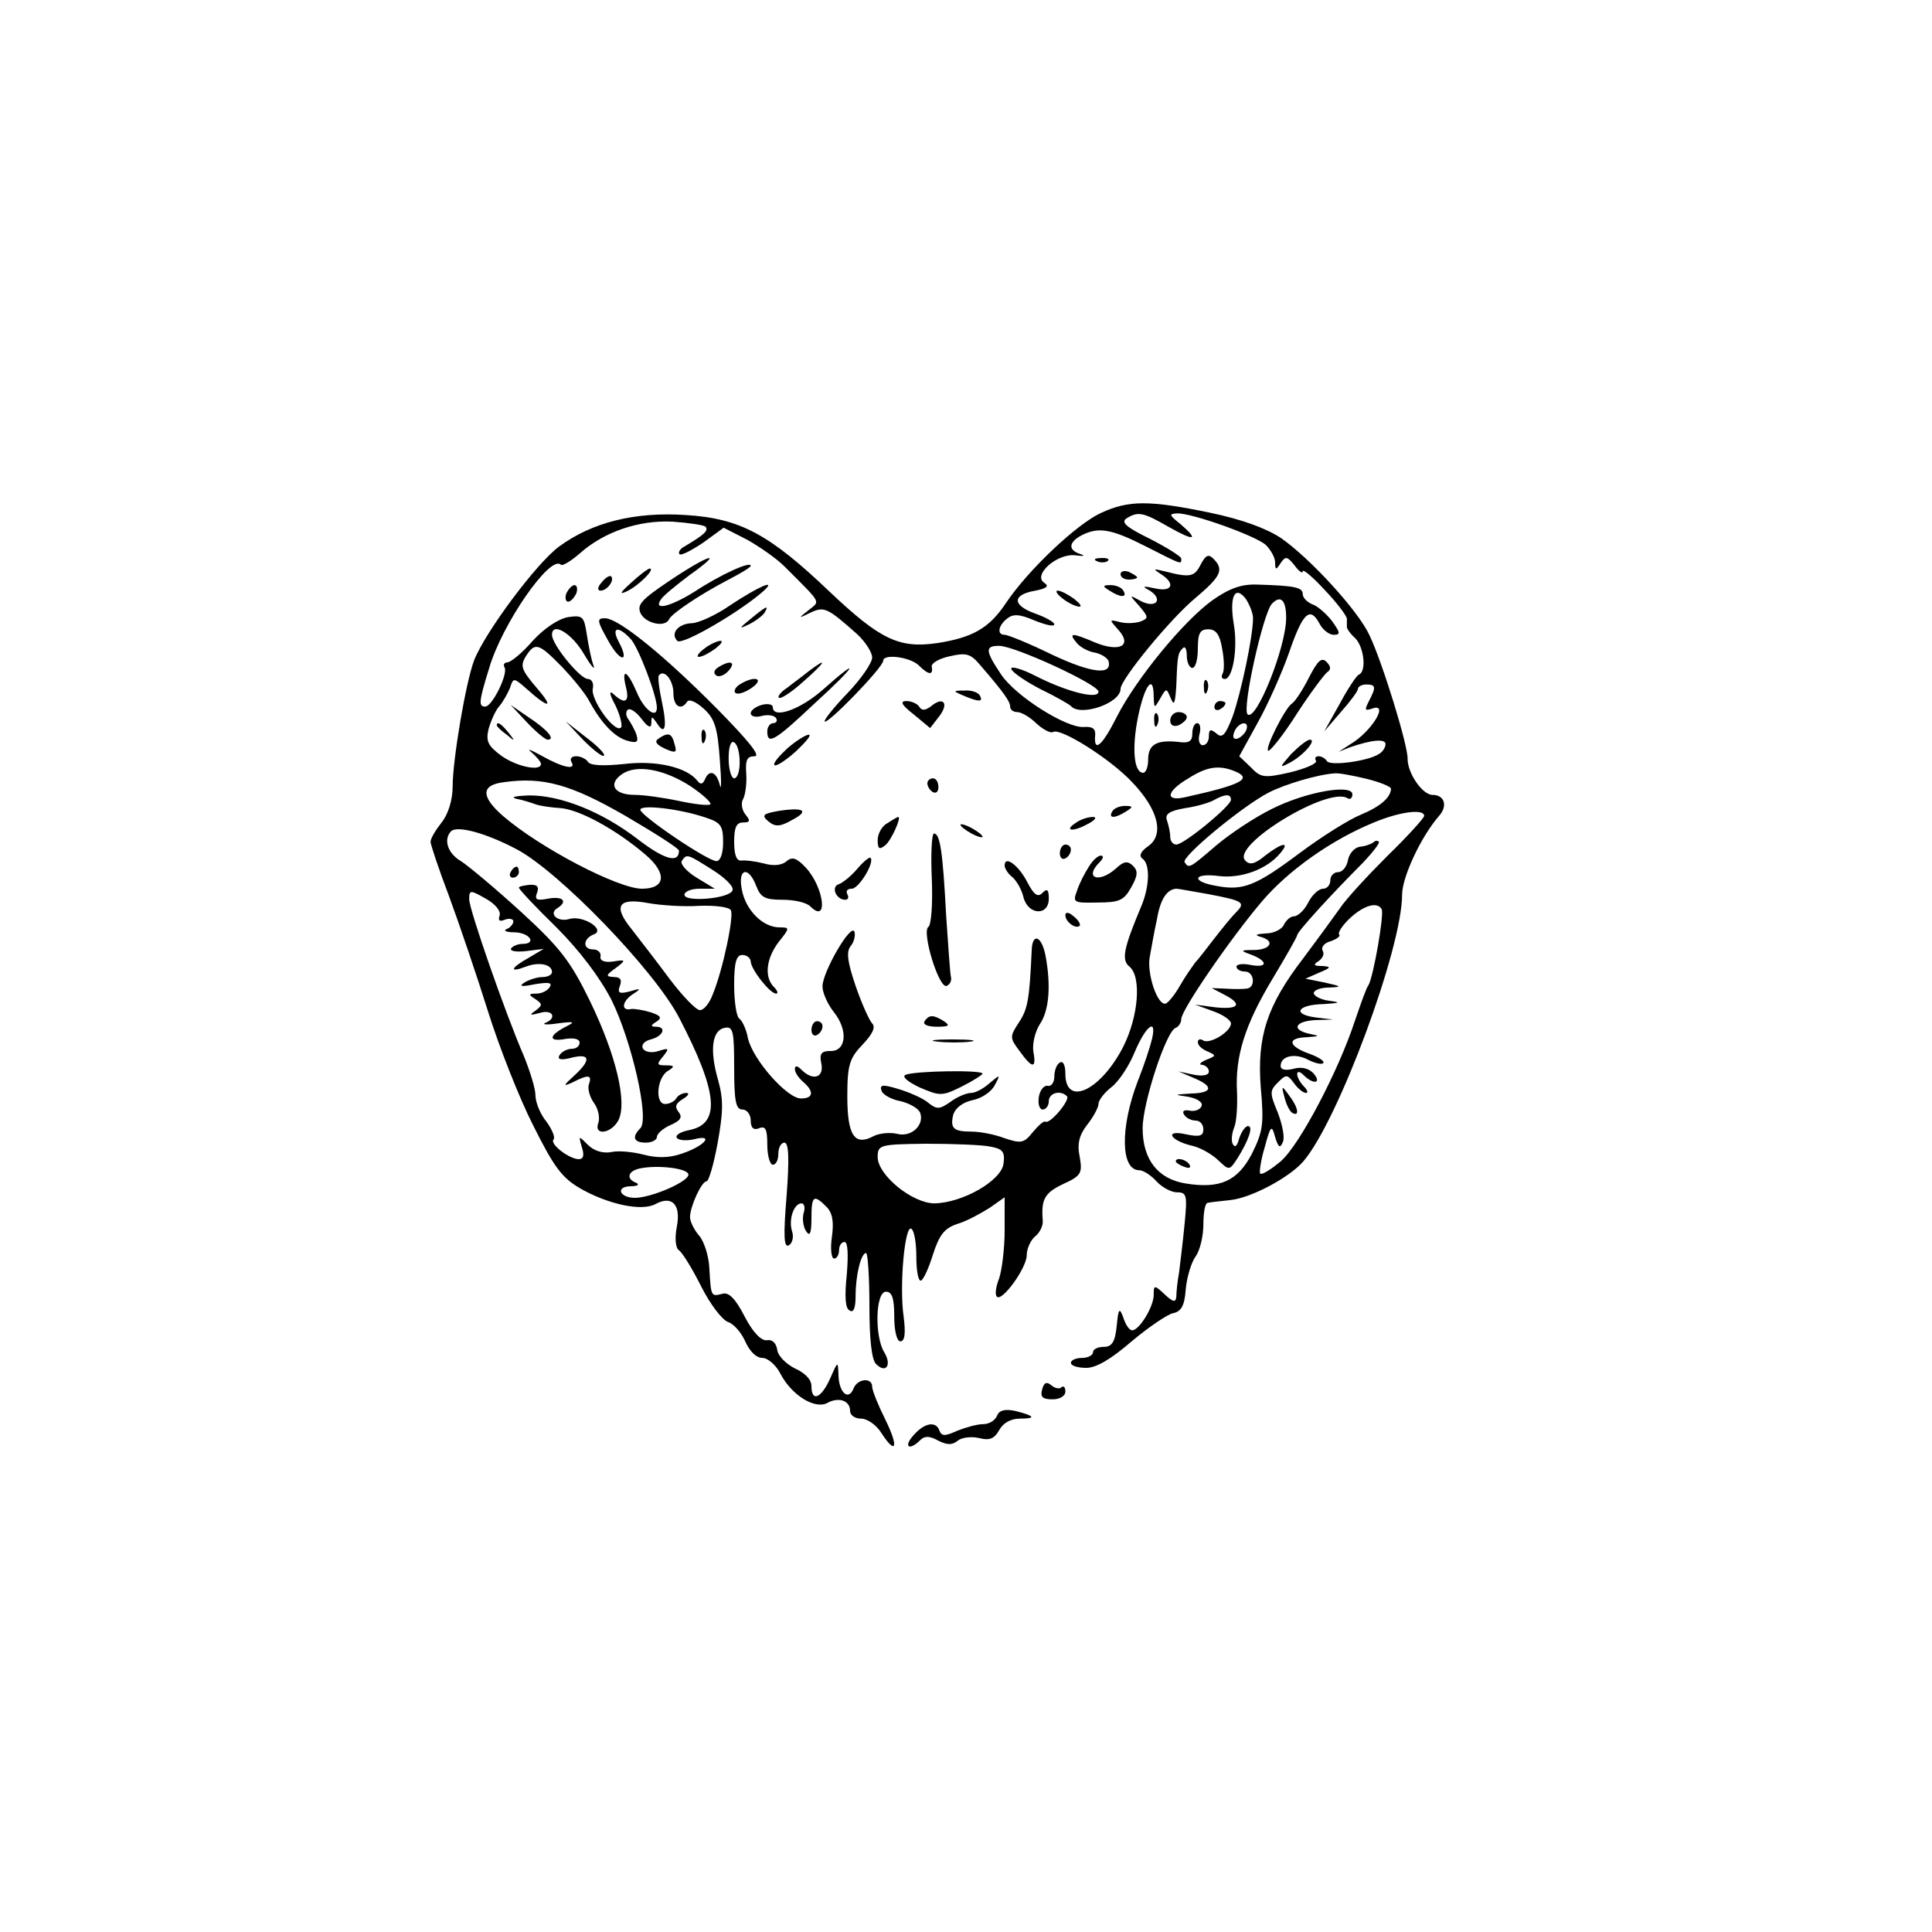 <?xml version="1.0" standalone="no"?>
<!DOCTYPE svg PUBLIC "-//W3C//DTD SVG 20010904//EN"
 "http://www.w3.org/TR/2001/REC-SVG-20010904/DTD/svg10.dtd">
<svg version="1.0" xmlns="http://www.w3.org/2000/svg"
 width="350pt" height="350pt" viewBox="0 0 350 350"
 preserveAspectRatio="xMidYMid meet">

<g transform="translate(0,350) scale(0.1,-0.1)"
fill="#000000" stroke="none">
<path d="M1995 2571 c-44 -20 -133 -104 -173 -164 -30 -45 -60 -62 -124 -72
-69 -10 -103 6 -195 93 -109 104 -162 133 -261 139 -92 6 -169 -13 -229 -57
-41 -30 -134 -155 -154 -206 -15 -39 -39 -180 -39 -229 0 -24 -8 -50 -20 -65
-11 -14 -20 -29 -20 -35 0 -5 15 -50 34 -100 18 -49 50 -143 70 -207 20 -64
57 -158 82 -207 38 -76 52 -95 87 -115 50 -28 110 -41 135 -27 30 16 46 -2 38
-42 -4 -21 -2 -38 4 -42 6 -4 24 -33 40 -65 16 -32 38 -61 49 -65 10 -3 24
-19 31 -35 8 -18 20 -30 31 -30 10 0 25 -13 33 -29 20 -38 61 -64 84 -53 21
12 42 5 42 -14 0 -8 9 -14 20 -14 11 0 27 -11 36 -25 27 -42 33 -28 8 23 -13
26 -24 53 -24 60 0 17 -27 15 -34 -4 -9 -22 -26 -7 -27 24 -1 27 -1 27 -15 -5
-16 -36 -34 -44 -34 -14 0 12 -12 24 -30 32 -16 8 -31 23 -32 34 -2 12 -9 19
-19 17 -10 -1 -25 14 -40 43 -17 33 -29 45 -41 41 -20 -5 -20 -5 -23 47 -1 21
-9 47 -18 58 -9 10 -17 26 -17 34 0 19 21 65 30 65 4 0 13 31 20 69 10 56 11
78 1 114 -16 55 -11 91 12 95 15 3 17 -6 17 -72 0 -61 3 -76 15 -76 8 0 15 -9
15 -20 0 -13 5 -18 15 -14 12 5 15 -2 15 -30 0 -20 5 -36 10 -36 6 0 10 9 10
20 0 11 5 20 11 20 8 0 9 -29 4 -96 -6 -73 -5 -95 4 -90 7 4 9 16 6 25 -7 21
3 51 17 51 5 0 7 -8 4 -17 -3 -10 -1 -25 4 -33 7 -11 10 -5 10 23 0 41 4 44
27 21 11 -11 14 -27 10 -55 -3 -21 -1 -39 4 -39 5 0 9 7 9 15 0 8 4 15 10 15
6 0 7 -23 4 -59 -4 -39 -3 -61 5 -65 7 -5 11 4 11 26 0 39 10 78 19 78 3 0 6
-43 6 -94 0 -62 4 -99 12 -107 18 -18 29 -2 15 21 -18 29 -16 110 3 110 11 0
15 -12 15 -45 0 -27 5 -45 11 -45 8 0 10 14 6 45 -8 55 2 167 14 159 5 -3 9
-25 9 -50 0 -24 3 -44 8 -44 4 0 14 21 22 47 12 37 21 48 45 56 17 5 42 19 58
29 l27 19 0 -60 c0 -33 -5 -72 -10 -87 -6 -15 -8 -30 -4 -33 9 -10 54 52 54
75 0 12 7 27 15 34 9 7 15 20 14 29 -3 38 3 50 37 66 33 15 35 20 30 49 -5 24
-1 40 14 59 11 14 20 31 20 37 0 7 11 21 24 31 13 10 32 39 42 64 20 47 40 62
31 23 -3 -13 -14 -47 -26 -77 -32 -84 -31 -161 3 -161 7 0 21 -9 31 -20 10
-11 27 -20 37 -20 18 0 19 -5 14 -57 -3 -32 -8 -71 -10 -88 -3 -16 -5 -36 -5
-44 -1 -11 -6 -10 -21 4 -19 18 -20 17 -20 -1 0 -21 -26 -64 -39 -64 -5 0 -12
10 -16 23 -7 19 -9 17 -12 -15 -3 -30 -9 -38 -24 -38 -10 0 -19 -4 -19 -10 0
-5 -9 -10 -20 -10 -11 0 -20 -4 -20 -9 0 -5 12 -9 28 -9 18 0 45 16 82 48 31
26 65 49 75 51 15 3 21 14 23 43 2 22 10 49 18 60 8 11 14 37 14 58 0 21 3 39
8 39 4 1 22 3 41 5 38 4 107 41 132 70 63 73 179 386 179 483 0 32 34 105 67
143 16 18 10 38 -12 38 -18 0 -45 39 -45 65 1 24 -46 176 -69 224 -20 44 -107
139 -160 176 -27 18 -71 34 -128 46 -111 23 -148 23 -198 0z m123 -26 c46 -26
55 -24 20 6 -20 16 -21 18 -5 19 28 0 140 -40 160 -57 9 -9 17 -23 17 -32 0
-14 2 -14 10 -1 9 13 12 12 25 -4 8 -11 15 -16 15 -11 0 5 18 -10 40 -34 22
-23 40 -47 40 -52 0 -5 0 -11 0 -14 -1 -3 6 -13 15 -21 16 -16 21 -60 7 -66
-4 -1 -20 -25 -35 -53 l-28 -50 30 35 c17 19 31 38 31 42 0 4 7 8 15 8 18 0
18 -5 5 -30 -8 -16 -8 -18 5 -14 33 13 0 -42 -40 -65 l-20 -13 20 8 c40 14 65
16 65 6 0 -6 -5 -14 -12 -18 -20 -13 -88 -22 -94 -13 -3 5 -10 9 -15 9 -6 0
-8 -4 -5 -8 3 -5 -18 -14 -46 -21 -48 -11 -54 -10 -72 9 l-21 20 33 60 c18 32
44 90 57 127 25 73 38 85 55 54 6 -12 18 -21 26 -21 13 0 12 4 -3 25 -10 13
-26 27 -35 30 -10 4 -18 12 -18 19 0 12 -15 15 -83 17 -28 1 -50 -7 -80 -28
-53 -38 -138 -142 -173 -210 -27 -54 -43 -68 -40 -35 1 12 -5 16 -20 15 -31
-3 -125 56 -151 96 -28 42 -29 51 -3 51 28 0 180 -70 180 -83 0 -15 -58 0
-113 28 -27 14 -47 19 -45 13 3 -7 27 -23 54 -37 27 -13 51 -27 54 -30 17 -20
90 5 90 31 0 17 90 127 136 165 46 39 52 51 32 71 -9 9 -14 6 -23 -11 -11 -22
-19 -24 -65 -12 -21 5 -22 5 -7 -5 27 -17 21 -33 -10 -26 -23 5 -25 4 -10 -4
25 -16 11 -33 -16 -19 -22 12 -22 12 -3 -9 17 -20 17 -22 2 -28 -9 -3 -26 -4
-37 -1 -20 5 -20 5 -3 -14 26 -29 2 -41 -42 -23 -42 18 -49 18 -34 0 6 -8 21
-16 32 -18 12 -2 23 -9 26 -15 8 -27 -30 -23 -102 11 -41 20 -80 36 -86 36
-14 0 -12 16 4 29 11 9 22 9 50 -3 20 -8 36 -12 36 -7 0 4 -16 13 -36 20 -41
15 -40 34 2 41 20 4 25 8 16 14 -22 14 23 54 56 50 15 -2 19 -1 10 2 -23 7
-23 21 1 34 31 16 54 12 117 -20 67 -34 64 -33 64 -22 0 4 -26 20 -57 36 -43
21 -53 30 -42 37 21 13 30 11 77 -16z m-840 1 c6 -7 -1 -14 -38 -36 -8 -4 -12
-11 -9 -14 3 -3 22 7 43 21 l37 27 43 -22 c23 -13 53 -34 67 -48 70 -70 65
-62 43 -80 -18 -14 -18 -15 4 -4 25 12 31 9 85 -39 15 -14 27 -33 27 -42 0
-10 -20 -39 -45 -65 -25 -26 -43 -49 -41 -51 5 -6 106 98 106 110 0 13 48 7
64 -8 18 -18 27 -19 24 -3 -2 6 13 15 32 19 30 7 38 5 55 -15 44 -51 55 -67
55 -76 0 -6 6 -10 13 -10 7 0 23 -9 35 -21 12 -11 26 -18 30 -15 13 8 104 -49
143 -91 47 -49 59 -95 29 -116 -13 -9 -17 -17 -11 -22 15 -9 14 -51 -2 -88
-31 -74 -36 -96 -21 -108 22 -18 17 -89 -11 -145 -41 -80 -105 -110 -105 -49
0 15 -4 24 -10 20 -6 -3 -10 -15 -10 -26 0 -10 -6 -18 -12 -16 -7 1 -14 -8
-16 -20 -2 -13 1 -23 7 -23 6 0 11 7 11 15 0 15 21 21 33 9 6 -7 -31 -51 -39
-46 -3 2 -13 -7 -23 -19 -16 -20 -21 -21 -51 -11 -18 7 -45 12 -60 12 -33 0
-39 6 -33 31 4 12 17 22 35 26 16 3 34 15 40 27 11 20 10 20 -9 4 -11 -10 -26
-18 -34 -18 -8 0 -25 -7 -37 -16 -20 -14 -25 -14 -40 -2 -9 8 -34 19 -54 25
-29 9 -35 8 -31 -3 2 -7 18 -16 35 -19 16 -4 32 -13 35 -21 8 -22 -16 -45 -42
-38 -13 3 -32 1 -42 -4 -35 -19 -48 1 -48 72 0 57 4 69 28 94 17 18 24 31 17
38 -5 5 -19 36 -30 68 -15 44 -17 62 -9 72 6 7 9 19 7 26 -6 17 -58 -73 -58
-99 0 -11 9 -32 21 -47 26 -33 22 -71 -7 -70 -16 0 -20 -5 -16 -23 5 -25 -15
-32 -36 -11 -8 8 -12 8 -12 1 0 -6 7 -16 15 -23 20 -17 19 -30 -4 -30 -25 0
-87 70 -96 109 -3 17 -11 33 -16 36 -5 4 -9 31 -9 61 0 41 4 54 15 54 8 0 15
-6 15 -12 1 -15 35 -58 46 -58 4 0 3 5 -4 12 -18 18 -14 52 9 82 20 25 20 26
1 26 -30 0 -61 31 -68 68 -8 39 12 44 26 7 8 -21 16 -25 48 -25 21 0 43 -5 50
-12 33 -33 25 34 -8 70 -17 18 -25 21 -36 11 -9 -7 -24 -8 -41 -3 -16 4 -34 6
-40 5 -9 -1 -13 11 -13 34 0 26 4 35 16 35 13 0 14 3 4 15 -6 8 -8 20 -4 27 4
7 7 27 6 45 -2 26 1 33 15 33 12 0 -12 29 -67 85 -99 100 -180 165 -204 165
-15 0 -15 -4 6 -41 22 -40 40 -40 18 0 -13 26 1 27 23 3 14 -16 47 -102 47
-124 0 -21 -23 -4 -36 27 -17 40 -29 47 -20 10 7 -27 -2 -32 -23 -12 -8 7 -7
-1 4 -21 9 -19 13 -37 10 -40 -11 -11 -56 51 -51 71 2 9 -2 17 -9 17 -14 0
-65 62 -65 80 0 24 36 3 58 -35 13 -22 21 -31 17 -20 -4 11 -9 36 -12 56 -5
32 -7 35 -34 31 -17 -3 -43 -20 -64 -43 -19 -22 -40 -39 -46 -39 -5 0 -8 -4
-5 -9 7 -11 -22 -71 -35 -71 -12 0 -12 8 7 69 23 80 111 207 130 188 3 -3 19
7 35 21 43 38 105 60 167 57 29 -2 56 -6 60 -9z m992 -166 c0 -33 -22 -136
-37 -178 -13 -34 -19 -40 -29 -31 -11 9 -14 8 -14 -5 0 -9 -5 -16 -11 -16 -6
0 -9 9 -6 20 3 11 1 20 -4 20 -5 0 -9 -8 -9 -19 0 -14 -6 -18 -26 -15 -39 4
-54 -5 -54 -32 0 -13 -4 -24 -9 -24 -17 0 -21 45 -9 103 12 57 28 77 28 35 1
-22 1 -22 12 -3 11 19 11 19 19 0 6 -15 8 -9 10 23 2 56 3 59 12 68 4 4 7 -2
7 -14 0 -12 5 -22 10 -22 6 0 10 16 10 35 0 28 4 35 19 35 14 0 21 -10 25 -35
4 -20 4 -40 1 -45 -3 -6 -2 -10 4 -10 14 0 24 55 16 100 -8 49 2 71 22 45 7
-11 13 -26 13 -35z m60 1 c0 -54 -55 -190 -70 -175 -10 11 28 182 44 200 16
17 26 7 26 -25z m-1312 -89 c20 -21 43 -49 50 -63 22 -40 46 -65 69 -71 17 -5
20 -2 16 11 -3 9 -10 21 -14 27 -5 6 -6 14 -2 18 4 4 15 -3 25 -16 12 -16 18
-18 18 -8 0 13 1 13 10 0 15 -24 19 -7 9 39 -5 24 -8 46 -5 48 10 11 26 -10
26 -33 0 -24 14 -32 25 -15 3 5 16 0 30 -13 20 -18 25 -35 29 -92 3 -38 3 -59
0 -46 -6 24 -19 29 -27 10 -4 -9 -8 -10 -14 -2 -19 24 -74 37 -132 30 -38 -4
-62 -3 -66 4 -3 5 -13 10 -21 10 -8 0 -12 -4 -9 -10 10 -16 -15 -11 -54 11
-20 11 -28 14 -18 6 9 -8 17 -17 17 -21 0 -14 -44 -5 -72 15 -24 18 -28 26
-23 48 4 14 12 33 19 41 7 8 16 24 20 34 6 19 7 18 29 -1 41 -37 52 -37 20 0
-28 33 -31 40 -21 57 17 27 23 26 66 -18z m1240 -114 c-2 -6 -10 -14 -16 -16
-7 -2 -10 2 -6 12 7 18 28 22 22 4z m-918 -59 c0 -16 -4 -29 -10 -29 -5 0 -10
16 -10 36 0 21 4 33 10 29 6 -3 10 -19 10 -36z m-88 -44 c22 -15 37 -29 35
-32 -3 -3 -29 0 -57 6 -28 6 -64 11 -80 11 -37 0 -49 19 -24 37 26 19 77 10
126 -22z m982 29 c37 -14 18 -25 -86 -48 -38 -9 -36 10 5 34 33 21 54 24 81
14z m242 -15 c24 -6 44 -14 44 -18 -1 -16 -19 -32 -55 -47 -22 -9 -71 -40
-110 -69 -80 -60 -103 -69 -151 -60 -47 8 -43 24 4 18 40 -5 87 12 111 41 19
22 4 20 -27 -4 -18 -15 -28 -18 -36 -9 -27 27 150 135 185 113 5 -3 9 0 9 7 0
19 -83 5 -145 -26 -31 -15 -76 -45 -101 -66 -49 -42 -50 -43 -58 -31 -6 10
104 101 152 126 29 15 89 33 120 35 7 1 33 -4 58 -10z m-1343 -67 c53 -31 97
-59 97 -63 0 -24 -27 -16 -75 21 -65 50 -141 80 -198 79 -23 -1 -33 -3 -22 -6
11 -2 27 -7 35 -10 8 -3 29 -6 46 -7 34 -3 99 -38 153 -84 40 -34 37 -62 -6
-62 -43 0 -185 74 -252 132 -40 35 -40 56 2 61 71 10 121 -4 220 -61z m1097
29 c0 -11 -85 -81 -99 -81 -6 0 -11 6 -11 14 0 8 -3 21 -6 30 -4 11 4 17 33
22 21 3 45 10 53 15 20 11 30 11 30 0z m-952 -32 c28 -9 32 -15 32 -45 0 -20
-5 -34 -12 -34 -16 0 -137 82 -138 93 0 10 71 2 118 -14z m1302 3 c0 -4 -30
-37 -66 -72 -36 -36 -76 -79 -87 -96 -12 -17 -42 -58 -66 -90 -66 -86 -84
-142 -77 -234 6 -66 4 -80 -16 -120 -26 -50 -58 -64 -120 -54 -50 8 -78 43
-78 100 0 46 43 177 60 182 5 2 10 9 10 16 0 16 89 146 147 214 48 56 126 111
202 142 48 20 91 25 91 12z m-1645 -60 c77 -40 252 -221 296 -307 69 -133 75
-190 19 -202 -16 -3 -27 -9 -24 -14 3 -5 17 -6 31 -3 38 10 20 -12 -22 -26
-23 -8 -45 -8 -68 -2 -19 5 -46 8 -59 5 -16 -3 -32 2 -43 13 -17 17 -17 17
-11 -4 5 -15 3 -22 -6 -22 -18 1 -53 28 -45 36 3 4 -3 18 -13 32 -11 13 -20
35 -20 48 0 12 -10 44 -21 71 -33 76 -99 265 -99 284 0 17 2 17 30 1 18 -10
28 -23 25 -31 -3 -9 0 -11 10 -7 8 3 15 1 15 -3 0 -5 -6 -12 -12 -14 -7 -3 -1
-6 15 -6 27 -1 40 -21 13 -21 -8 0 -17 -4 -20 -8 -3 -5 9 -7 27 -5 l32 4 -27
-16 c-34 -19 -36 -28 -5 -16 24 9 47 4 47 -10 0 -5 -8 -9 -17 -9 -10 0 -25 -5
-33 -10 -11 -7 -5 -8 19 -3 25 4 32 3 27 -5 -4 -7 -15 -12 -24 -12 -15 0 -15
-2 -2 -10 13 -9 13 -11 0 -21 -12 -8 -10 -9 8 -4 23 7 32 -9 10 -18 -7 -3 3
-4 22 -1 32 4 33 3 13 -7 -30 -16 -29 -27 2 -21 15 2 25 0 25 -7 0 -6 -6 -11
-14 -11 -8 0 -18 -5 -22 -11 -5 -8 1 -10 18 -6 37 10 40 -2 10 -30 -22 -20
-23 -22 -5 -14 29 15 36 14 30 -3 -3 -7 1 -23 9 -34 8 -11 11 -27 8 -36 -9
-24 23 -20 36 4 17 32 -4 119 -51 216 -35 72 -54 97 -125 162 -46 42 -95 83
-109 92 -24 14 -32 39 -18 54 11 11 63 -3 118 -32z m356 -38 c22 -14 39 -30
36 -37 -5 -15 -87 -22 -87 -8 0 6 12 11 28 11 l27 0 -33 20 c-18 11 -30 25
-27 30 9 14 10 13 56 -16z m899 -44 c63 -12 67 -15 49 -33 -8 -8 -25 -29 -39
-47 -14 -18 -29 -38 -35 -44 -5 -7 -18 -25 -27 -41 -9 -16 -21 -31 -26 -33
-15 -5 -35 55 -29 85 3 16 8 46 13 68 6 36 18 54 35 55 4 0 30 -5 59 -10z
m-923 -21 c28 1 54 -2 57 -8 6 -10 -14 -107 -33 -153 -6 -16 -16 -28 -23 -28
-7 0 -32 26 -56 58 -23 31 -54 71 -68 89 -34 42 -24 57 30 47 22 -4 64 -7 93
-5z m1236 -6 c5 -9 -15 -123 -24 -138 -4 -5 -14 -34 -24 -63 -30 -92 -101
-227 -135 -256 -18 -15 -34 -25 -37 -22 -2 2 1 24 8 47 11 41 13 42 19 19 6
-19 9 -21 14 -9 4 8 -1 32 -9 53 -15 36 -15 40 0 55 15 15 17 15 29 -1 7 -10
17 -18 22 -18 4 0 3 5 -4 12 -7 7 -12 17 -12 22 0 6 5 5 12 -2 17 -17 33 -15
18 3 -8 9 -21 13 -36 9 -15 -4 -24 -2 -24 5 0 18 26 24 50 11 12 -6 24 -9 27
-6 4 3 -8 11 -25 17 -39 14 -41 29 -4 30 23 2 24 2 5 6 -34 7 -28 23 10 25
l32 1 -33 4 c-42 6 -31 23 16 24 30 2 32 3 10 6 -16 2 -28 9 -28 14 0 5 12 10
28 10 24 1 23 2 -8 9 l-35 7 25 11 c22 9 22 11 5 12 -15 0 -17 2 -6 9 7 5 11
13 7 19 -3 6 3 14 15 17 11 4 18 9 15 12 -3 3 6 17 20 30 25 23 49 30 57 16z
m-710 -430 c23 -4 28 -9 25 -31 -4 -31 -74 -71 -125 -72 -40 0 -103 51 -103
84 0 22 4 23 88 24 48 0 100 -2 115 -5z m-546 -50 c4 -12 -66 -43 -97 -43 -27
0 -36 20 -8 21 13 0 17 3 11 6 -19 7 -16 21 5 26 31 7 86 1 89 -10z"/>
<path d="M1988 2483 c7 -3 16 -2 19 1 4 3 -2 6 -13 5 -11 0 -14 -3 -6 -6z"/>
<path d="M2030 2460 c0 -6 7 -10 15 -10 8 0 15 2 15 4 0 2 -7 6 -15 10 -8 3
-15 1 -15 -4z"/>
<path d="M2010 2430 c20 -13 33 -13 25 0 -3 6 -14 10 -23 10 -15 0 -15 -2 -2
-10z"/>
<path d="M1926 2415 c10 -8 24 -14 29 -14 6 0 1 6 -9 14 -11 8 -24 15 -30 15
-5 0 -1 -7 10 -15z"/>
<path d="M2371 2272 c-11 -22 -25 -43 -30 -46 -13 -8 -52 -86 -43 -86 4 0 28
30 52 68 24 37 49 70 54 74 8 5 7 11 -1 19 -9 9 -16 2 -32 -29z"/>
<path d="M2339 2134 c-21 -24 -22 -26 -3 -16 25 13 50 42 37 42 -5 0 -20 -12
-34 -26z"/>
<path d="M1213 2448 c-52 -35 -60 -44 -52 -60 10 -18 44 -25 51 -10 5 11 58
46 106 71 23 12 42 23 42 26 0 9 -55 -16 -102 -47 -45 -28 -76 -35 -60 -13 4
6 27 25 51 43 65 46 37 39 -36 -10z"/>
<path d="M1143 2444 c-20 -18 -22 -22 -7 -15 21 10 52 41 41 41 -3 0 -19 -12
-34 -26z"/>
<path d="M1090 2445 c-8 -9 -8 -15 -2 -15 12 0 26 19 19 26 -2 2 -10 -2 -17
-11z"/>
<path d="M1026 2425 c-3 -8 -1 -15 3 -15 5 0 11 7 15 15 3 8 1 15 -3 15 -5 0
-11 -7 -15 -15z"/>
<path d="M1325 2405 c-27 -19 -60 -34 -72 -34 -25 -1 -39 -19 -26 -32 9 -9
119 56 158 92 22 21 -13 5 -60 -26z"/>
<path d="M1360 2379 c-22 -18 -22 -19 -3 -10 12 6 25 16 28 21 9 15 3 12 -25
-11z"/>
<path d="M1276 2325 c-11 -8 -15 -15 -10 -15 6 0 19 7 30 15 10 8 15 14 9 14
-5 0 -19 -6 -29 -14z"/>
<path d="M1301 2291 c-8 -5 -9 -11 -3 -15 5 -3 15 1 22 9 14 16 3 20 -19 6z"/>
<path d="M1465 2284 c-11 -9 -29 -22 -39 -30 -11 -7 -18 -16 -15 -18 3 -3 23
10 44 29 40 35 47 47 10 19z"/>
<path d="M1490 2250 c-41 -36 -90 -53 -90 -31 0 5 -9 7 -20 4 -11 -3 -20 -10
-20 -15 0 -6 9 -8 20 -5 11 3 23 1 26 -4 3 -5 0 -9 -5 -9 -6 0 -11 -7 -11 -15
0 -25 13 -18 85 50 77 70 87 89 15 25z"/>
<path d="M1340 2260 c-8 -5 -11 -12 -8 -15 4 -4 17 0 30 9 24 17 5 23 -22 6z"/>
<path d="M1745 2240 c28 -12 37 -12 30 0 -3 6 -16 10 -28 9 -21 0 -21 -1 -2
-9z"/>
<path d="M1655 2206 l30 -25 17 22 c18 24 6 36 -16 17 -10 -7 -16 -8 -21 0 -3
5 -14 10 -23 10 -12 0 -9 -7 13 -24z"/>
<path d="M1426 2144 c-15 -14 -26 -27 -23 -30 3 -3 20 8 39 25 18 17 29 30 23
30 -5 0 -23 -11 -39 -25z"/>
<path d="M1680 2081 c0 -6 5 -13 10 -16 6 -3 10 1 10 9 0 9 -4 16 -10 16 -5 0
-10 -4 -10 -9z"/>
<path d="M1411 2031 c-29 -5 -32 -8 -19 -19 12 -10 21 -10 42 2 33 17 23 24
-23 17z"/>
<path d="M2015 2030 c-8 -13 5 -13 25 0 13 8 13 10 -2 10 -9 0 -20 -4 -23 -10z"/>
<path d="M1608 2009 c-10 -5 -18 -19 -18 -31 0 -16 3 -18 14 -9 11 9 30 52 23
51 -1 0 -10 -5 -19 -11z"/>
<path d="M1950 2010 c-24 -15 -7 -18 20 -3 14 7 18 13 10 13 -8 0 -22 -4 -30
-10z"/>
<path d="M1740 2006 c0 -3 9 -10 20 -16 11 -6 20 -8 20 -6 0 3 -9 10 -20 16
-11 6 -20 8 -20 6z"/>
<path d="M1688 1909 c2 -47 -1 -84 -6 -88 -13 -8 19 -113 33 -107 5 2 9 8 8
15 -2 6 -5 57 -9 113 -6 115 -11 148 -22 148 -4 0 -6 -37 -4 -81z"/>
<path d="M1920 1954 c0 -8 5 -12 10 -9 6 3 10 10 10 16 0 5 -4 9 -10 9 -5 0
-10 -7 -10 -16z"/>
<path d="M1553 1926 c-11 -13 -27 -26 -34 -28 -14 -5 -4 -28 12 -28 6 0 7 5 4
10 -3 6 0 10 8 10 13 0 42 48 34 56 -2 2 -13 -7 -24 -20z"/>
<path d="M1972 1929 c-7 -11 -17 -30 -21 -43 -8 -21 -6 -22 37 -21 40 0 48 4
61 27 12 21 13 30 4 39 -10 10 -17 9 -31 -4 -31 -28 -59 -18 -30 11 7 7 8 12
2 12 -5 0 -15 -9 -22 -21z"/>
<path d="M1820 1932 c0 -5 6 -15 14 -21 8 -7 17 -23 20 -36 8 -33 46 -35 46
-3 0 17 -3 19 -12 10 -8 -8 -15 -3 -27 20 -16 31 -41 49 -41 30z"/>
<path d="M1930 1842 c0 -12 19 -26 26 -19 2 2 -2 10 -11 17 -9 8 -15 8 -15 2z"/>
<path d="M1869 1778 c-4 -88 -7 -106 -23 -130 -17 -26 -17 -28 1 -52 23 -32
31 -33 25 -1 -2 14 3 36 12 50 17 25 20 71 10 124 -7 36 -24 42 -25 9z"/>
<path d="M1675 1650 c-4 -6 6 -10 22 -10 22 0 25 2 13 10 -19 12 -27 12 -35 0z"/>
<path d="M1470 1634 c0 -8 5 -12 10 -9 6 3 10 10 10 16 0 5 -4 9 -10 9 -5 0
-10 -7 -10 -16z"/>
<path d="M1698 1613 c18 -2 45 -2 60 0 15 2 0 4 -33 4 -33 0 -45 -2 -27 -4z"/>
<path d="M1641 1553 c-8 -3 2 -12 25 -23 37 -16 41 -16 77 2 20 10 37 21 37
23 0 7 -122 5 -139 -2z"/>
<path d="M2181 2254 c0 -11 3 -14 6 -6 3 7 2 16 -1 19 -3 4 -6 -2 -5 -13z"/>
<path d="M2200 2219 c0 -5 5 -7 10 -4 6 3 10 8 10 11 0 2 -4 4 -10 4 -5 0 -10
-5 -10 -11z"/>
<path d="M2091 2194 c0 -11 3 -14 6 -6 3 7 2 16 -1 19 -3 4 -6 -2 -5 -13z"/>
<path d="M2120 2195 c0 -9 6 -12 15 -9 8 4 15 10 15 15 0 5 -7 9 -15 9 -8 0
-15 -7 -15 -15z"/>
<path d="M954 2192 c17 -18 34 -32 38 -32 15 0 0 18 -35 41 l-32 22 29 -31z"/>
<path d="M900 2186 c0 -2 8 -10 18 -17 15 -13 16 -12 3 4 -13 16 -21 21 -21
13z"/>
<path d="M1057 2159 c18 -18 35 -31 37 -28 3 3 -12 18 -32 33 l-37 29 32 -34z"/>
<path d="M1271 2164 c0 -11 3 -14 6 -6 3 7 2 16 -1 19 -3 4 -6 -2 -5 -13z"/>
<path d="M1193 2162 c-8 -5 -4 -11 11 -18 20 -9 23 -8 18 8 -5 20 -11 22 -29
10z"/>
<path d="M2488 1974 c-4 -3 -14 -7 -25 -8 -10 -2 -19 -13 -21 -24 -2 -12 -10
-22 -18 -22 -8 0 -14 -7 -14 -15 0 -8 -6 -15 -13 -15 -8 0 -20 -11 -27 -25 -7
-14 -19 -25 -26 -25 -6 0 -14 -7 -18 -15 -3 -8 -18 -16 -33 -16 -17 -1 -21 -3
-10 -6 27 -7 20 -23 -10 -24 -27 0 -27 -1 -5 -9 30 -12 28 -24 -3 -18 -14 3
-25 1 -25 -3 0 -5 7 -9 15 -9 18 0 20 -30 3 -31 -7 -1 -24 -1 -38 0 l-25 1 23
-12 c33 -17 27 -27 -15 -23 l-38 5 33 -12 c17 -6 32 -16 32 -22 0 -15 -38 -38
-50 -31 -6 4 -10 2 -10 -3 0 -6 8 -13 18 -17 16 -7 15 -8 -3 -15 -11 -5 -14
-9 -7 -9 6 -1 12 -6 12 -12 0 -7 -11 -9 -27 -6 l-28 6 28 -12 c36 -15 34 -27
-5 -28 -32 -2 -32 -2 -5 -6 16 -3 26 -10 24 -16 -2 -7 -12 -11 -22 -9 -10 2
-14 -1 -10 -7 3 -6 13 -11 21 -11 8 0 14 -7 14 -16 0 -12 -7 -14 -31 -9 -39 9
-31 -10 8 -20 16 -3 37 -15 49 -26 21 -20 21 -20 36 3 20 32 29 58 19 58 -5 0
-12 -10 -16 -22 -4 -15 -8 -18 -12 -10 -3 7 -1 20 3 30 4 9 6 38 5 63 -4 66
15 124 65 207 24 40 44 75 44 78 0 6 62 74 119 131 18 19 31 36 29 38 -3 3 -7
2 -10 -1z"/>
<path d="M2130 1396 c0 -2 7 -7 16 -10 8 -3 12 -2 9 4 -6 10 -25 14 -25 6z"/>
<path d="M925 1920 c-3 -5 -1 -10 4 -10 6 0 11 5 11 10 0 6 -2 10 -4 10 -3 0
-8 -4 -11 -10z"/>
<path d="M940 1892 c0 -3 30 -35 68 -72 42 -42 79 -91 100 -132 36 -73 69
-215 52 -232 -16 -16 -12 -26 10 -26 11 0 20 5 20 10 0 6 11 16 25 22 18 8 22
14 14 24 -7 9 -5 15 8 23 10 6 13 11 6 11 -6 0 -15 -4 -18 -10 -3 -5 -12 -10
-20 -10 -19 0 -15 48 5 60 13 8 12 10 -4 10 -16 0 -17 2 -5 16 12 15 11 16 -8
10 -12 -4 -24 -2 -28 4 -4 7 2 14 14 17 23 6 29 23 9 23 -10 0 -9 3 1 9 11 7
8 11 -10 17 -13 4 -30 7 -36 6 -19 -4 -16 15 5 28 14 9 13 10 -7 4 -19 -5 -23
-3 -18 10 4 11 1 16 -11 16 -15 1 -15 3 3 16 20 15 19 16 -5 12 -16 -2 -24 2
-22 10 1 6 -5 12 -13 12 -20 0 -19 19 0 27 24 8 -19 36 -44 28 -21 -6 -38 10
-21 20 19 12 10 22 -17 17 -21 -4 -25 -2 -20 11 4 11 0 15 -14 14 -10 -1 -19
-3 -19 -5z"/>
<path d="M2327 1512 c3 -12 9 -25 14 -28 14 -8 11 10 -6 32 -13 18 -14 18 -8
-4z"/>
<path d="M1888 983 c-4 -14 1 -18 19 -18 13 0 23 6 23 14 0 8 -3 11 -7 8 -3
-4 -12 -2 -18 3 -9 8 -14 5 -17 -7z"/>
<path d="M1806 935 c-3 -8 -14 -15 -25 -15 -11 0 -32 -6 -47 -12 -22 -10 -28
-10 -32 0 -6 18 -27 15 -47 -8 -19 -21 -8 -29 12 -9 8 8 17 8 33 -1 16 -8 25
-8 35 0 7 6 24 8 38 5 19 -5 28 -2 37 14 7 13 21 21 37 21 31 0 28 5 -8 14
-19 4 -29 1 -33 -9z"/>
</g>
</svg>
